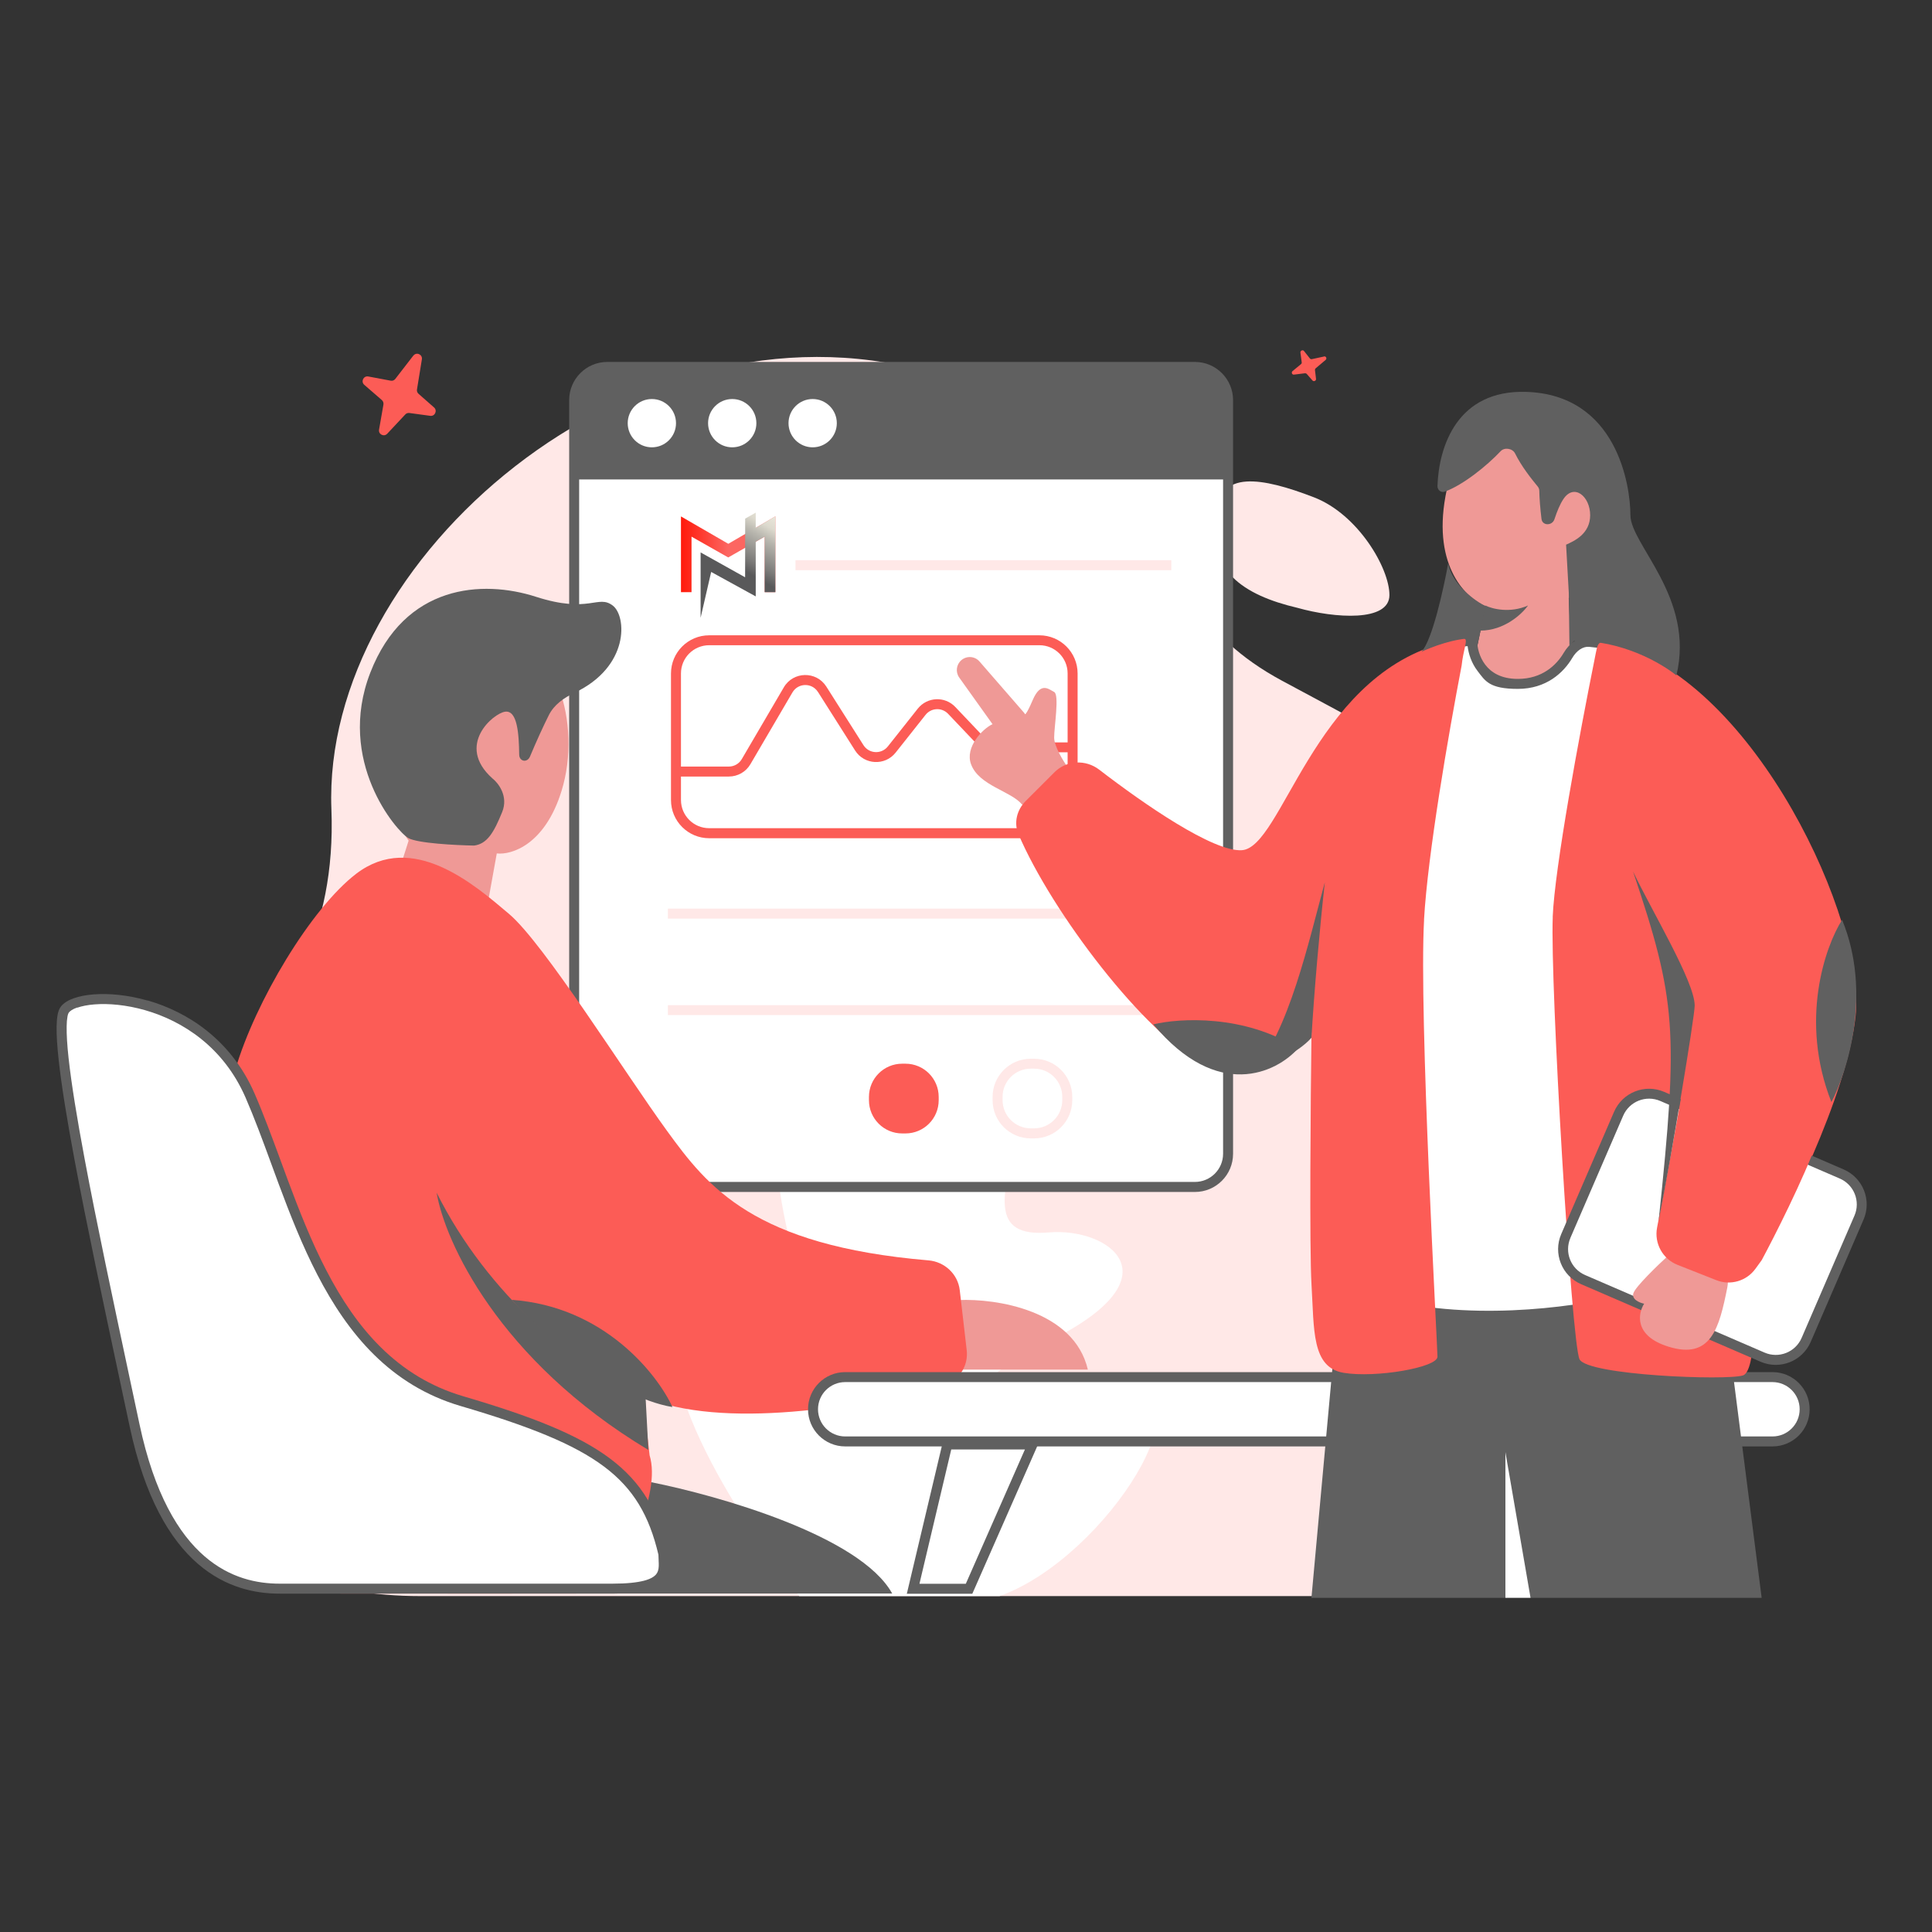 <?xml version="1.0" encoding="UTF-8"?>
<svg xmlns="http://www.w3.org/2000/svg" version="1.1" xmlns:xlink="http://www.w3.org/1999/xlink" viewBox="0 0 3000 3000">
  <rect x="0" y="0" width="3000" height="3000" fill="#333333" stroke="none"/>
  <defs>
    <style>
      .cls-1, .cls-2, .cls-3 {
        fill-rule: evenodd;
      }

      .cls-1, .cls-4 {
        fill: #fc5c56;
      }

      .cls-5 {
        fill: url(#linear-gradient-2);
      }

      .cls-6 {
        fill: #ef9996;
      }

      .cls-2, .cls-7 {
        fill: #ffe8e7;
      }

      .cls-8 {
        fill: #fff;
      }

      .cls-9, .cls-3 {
        fill: #606060;
      }

      .cls-10 {
        fill: url(#linear-gradient);
      }
    </style>
    <linearGradient id="linear-gradient" x1="1057.4" y1="860.7" x2="1204" y2="860.7" gradientUnits="userSpaceOnUse">
      <stop offset="0" stop-color="#ff190a"/>
      <stop offset=".5" stop-color="#fc6661"/>
    </linearGradient>
    <linearGradient id="linear-gradient-2" x1="1100.8" y1="966.8" x2="1198.1" y2="798.4" gradientUnits="userSpaceOnUse">
      <stop offset=".5" stop-color="#59595a"/>
      <stop offset=".6" stop-color="#7d7c7a"/>
      <stop offset=".8" stop-color="#b7b5ad"/>
      <stop offset=".9" stop-color="#dcd9cd"/>
      <stop offset="1" stop-color="#eae7da"/>
    </linearGradient>
  </defs>
  <!-- Generator: Adobe Illustrator 28.7.1, SVG Export Plug-In . SVG Version: 1.2.0 Build 142)  -->
  <g>
    <g id="BusinessMeeting">
      <path class="cls-7" d="M2157.5,924c0,41.9-84.5,36.3-143,19.8-84.5-19.8-143-59.4-123.5-145.1,0-69.3,68.3-57.8,149.5-26.4,68.2,26.4,117,109.8,117,151.7Z"/>
      <path class="cls-7" d="M196.1,2065.2c0,91.5,42,180.8,93.5,254.7,80.1,114.8,222.5,158.5,362.5,158.5h1669c97,0,161.2-137.1,164.4-234.1,4.7-144.2,87.1-307.5,63.1-550.2-37.5-378.1-292.2-493.7-558.1-637.2-266-143.6-93.7-353.6-550.7-479.7-457-126-940.2,290.6-925.2,679.2,15,388.6-318.4,444.6-318.4,808.8Z"/>
      <path class="cls-8" d="M1241.1,2478.4h311.1c168.7-60.7,337.5-340.4,181.9-311.4-155.5,29-308.4,15.8-105.4-84.4s92.3-176.8,0-168.9c-92.3,7.9-76.5-55.4-39.6-176.8,36.9-121.4,0-232.2-102.8-232.2s-21.1,300.8-102.8,321.9-42.2-118.7-142.4-89.7c-100.2,29,63.3,374.7,0,345.7-63.3-29-55.4-168.9-168.7-63.3-90.7,84.4,74.7,341.3,168.7,459.1Z"/>
      <path class="cls-8" d="M891.5,621.3c0-28.5,23.1-51.6,51.6-51.6h912.3c28.5,0,51.5,23.1,51.5,51.6v1170.3c0,28.5-23.1,51.6-51.5,51.6h-912.3c-28.5,0-51.6-23.1-51.6-51.6V621.3Z"/>
      <path class="cls-3" d="M883.8,621.3c0-32.7,26.5-59.3,59.3-59.3h912.3c32.7,0,59.3,26.5,59.3,59.3v1170.3c0,32.7-26.5,59.3-59.3,59.3h-912.3c-32.7,0-59.3-26.5-59.3-59.3V621.3ZM943.1,577.4c-24.2,0-43.8,19.6-43.8,43.8v1170.3c0,24.2,19.6,43.8,43.8,43.8h912.3c24.2,0,43.8-19.6,43.8-43.8V621.3c0-24.2-19.6-43.8-43.8-43.8h-912.3Z"/>
      <path class="cls-9" d="M891.5,621.3c0-28.5,23.1-51.6,51.6-51.6h912.3c28.5,0,51.5,23.1,51.5,51.6v123.2h-1015.4v-123.2Z"/>
      <path class="cls-8" d="M1049.7,657.1c0,20.7-16.8,37.5-37.5,37.5s-37.5-16.8-37.5-37.5,16.8-37.5,37.5-37.5,37.5,16.8,37.5,37.5ZM1174.5,657.1c0,20.7-16.8,37.5-37.5,37.5s-37.5-16.8-37.5-37.5,16.8-37.5,37.5-37.5,37.5,16.8,37.5,37.5ZM1299.4,657.1c0,20.7-16.8,37.5-37.5,37.5s-37.5-16.8-37.5-37.5,16.8-37.5,37.5-37.5,37.5,16.8,37.5,37.5Z"/>
      <path class="cls-2" d="M1818.8,885.4h-583.6v-15.5h583.6v15.5ZM1818.8,1426.4h-781.7v-15.5h781.7v15.5ZM1818.8,1576.2h-781.7v-15.4h781.7v15.4Z"/>
      <path class="cls-1" d="M1041.9,1045.8c0-32.7,26.5-59.3,59.3-59.3h512.8c32.7,0,59.3,26.5,59.3,59.3v196.5c0,32.7-26.5,59.3-59.3,59.3h-512.8c-32.7,0-59.3-26.5-59.3-59.3v-196.5ZM1101.2,1001.9c-24.2,0-43.8,19.6-43.8,43.8v196.5c0,24.2,19.6,43.8,43.8,43.8h512.8c24.2,0,43.8-19.6,43.8-43.8v-196.5c0-24.2-19.6-43.8-43.8-43.8h-512.8Z"/>
      <path class="cls-4" d="M1349.3,1703.3c0-28.5,23.1-51.6,51.6-51.6h5.1c28.5,0,51.6,23.1,51.6,51.6v5.1c0,28.5-23.1,51.6-51.6,51.6h-5.1c-28.5,0-51.6-23.1-51.6-51.6v-5.1Z"/>
      <path class="cls-2" d="M1541.3,1703.3c0-32.7,26.5-59.3,59.3-59.3h5.1c32.7,0,59.3,26.5,59.3,59.3v5.1c0,32.7-26.5,59.3-59.3,59.3h-5.1c-32.7,0-59.3-26.5-59.3-59.3v-5.1ZM1600.6,1659.4c-24.2,0-43.8,19.6-43.8,43.8v5.1c0,24.2,19.6,43.8,43.8,43.8h5.1c24.2,0,43.8-19.6,43.8-43.8v-5.1c0-24.2-19.6-43.8-43.8-43.8h-5.1Z"/>
      <path class="cls-1" d="M1270.1,1074.5c-9.3-14.7-30.8-14.3-39.6.7l-65.3,111.5c-6.9,11.8-19.6,19.1-33.4,19.1h-82.1v-15.5h82.1c8.2,0,15.9-4.4,20-11.5l65.3-111.5c14.6-25,50.5-25.6,66-1.2l57.7,91c8.6,13.5,27.8,14.5,37.8,2l46.5-58.7c14.6-18.4,42.1-19.7,58.3-2.6l45.4,47.8c4.4,4.6,10.5,7.2,16.8,7.2h115.7v15.4h-115.7c-10.6,0-20.7-4.3-28-12l-45.4-47.8c-9.7-10.2-26.2-9.5-35,1.6l-46.5,58.7c-16.5,20.8-48.7,19.1-62.9-3.3l-57.7-91Z"/>
      <path class="cls-9" d="M1385.4,2474.4c-49.9-89.9-270.5-152.1-374.5-172.9l-87.6,172.9h462.1Z"/>
      <path class="cls-6" d="M634.5,1305.4l-23.8,74.5,141.3,52.8,19.4-107.5c22.7,2.6,74.7-13.2,100.6-97.2,32.4-105-10.3-237.9-100.2-251.3-89.9-13.4-155.5,62.4-171.9,161.1-13.1,78.9,17.6,144.6,34.6,167.5Z"/>
      <path class="cls-9" d="M633.9,1301.3c14.5,8.2,74.2,11.2,102.3,11.7,20.6-2.7,30.8-20.8,43.5-51.9,10.2-24.8-6-45.4-15.3-52.6-57.1-51.3,1.5-100.9,20-103.4,18.8-2.5,21.4,33.8,21.8,66.7.2,10.9,12.6,13,16.8,2.9,9.5-22.7,20.3-46.5,29.2-64.2,8.2-16.3,23.3-26.9,39.8-34.7,85.9-40.6,81-119,59.6-135.4-23.3-17.9-36.1,13.1-119.3-13.7s-204-19.4-257.3,117.8c-53.3,137.1,40.8,246.5,58.9,256.7Z"/>
      <path class="cls-6" d="M1689.2,2126.7c-21.6-92.3-142.6-110.5-200.4-108l-7.7,108h208.1Z"/>
      <path class="cls-4" d="M553.1,1356.8c-69.9,53.3-156.9,198.8-187.7,304.1-76.4,261.9-178.4,772.9,89.7,813.5,227.8.3,417.4.1,483.7,0,31-46.7,88.4-153.6,69.9-214.6l-10.4-91.6c121.8,53.5,340.9,15.9,466.6-17.4,24-6.4,39.1-29.6,36.2-54.3l-10.8-93.2c-2.9-24.9-23.5-44.1-48.5-46.2-271.7-23-342.6-113.8-405.9-200.9-66.6-91.6-191.4-291.3-245.5-337.1-54.1-45.8-149.8-129-237.2-62.4Z"/>
      <path class="cls-9" d="M678,1852c79.9,159.8,216.4,270.5,324.6,320.4l4.2,79.1c-233-139.8-316.3-324.6-328.8-399.5Z"/>
      <path class="cls-9" d="M1044.2,2184.9c-23.6-51.3-106.5-156.5-249.7-166.5,43,48.6,153.1,149.8,249.7,166.5Z"/>
      <path class="cls-8" d="M208.9,2213.1c46.7,219.8,154.2,253.7,225.1,253.7h516.8c91.7,0,79.2-28.8,79.2-53.8-29.2-124.9-100-174.9-312.6-237.3-212.6-62.5-258.4-312.3-329.3-474.7s-262.6-166.6-287.6-133.2c-25,33.3,50,370.6,108.4,645.4Z"/>
      <path class="cls-3" d="M119.8,1564.5c-7.2,2.5-11.2,5.5-13,7.9-.5.7-1.4,2.5-2.1,6.5-.7,3.8-1.1,8.8-1.2,15-.2,12.5.8,29.1,3,49.2,4.4,40.3,13.2,93.9,24.7,155.3,18.9,101.4,45,223.4,69.9,340.3,5.2,24.6,10.4,48.9,15.5,72.8,23.1,108.9,61.1,170.6,101,205.1,39.8,34.4,82.4,42.5,116.5,42.5h516.8c22.6,0,38.3-1.8,49.1-4.6,10.8-2.8,16.1-6.6,18.9-10,2.7-3.4,3.8-7.4,4-12.8.1-2.7,0-5.6-.2-8.7,0-.4,0-.9,0-1.3-.1-2.4-.3-5-.3-7.6-14.3-60.6-38.5-102.4-84.4-136.8-46.7-35-116.4-62.8-222.6-94-109.2-32.1-175.1-112.2-222.5-203.7-23.7-45.7-42.8-94.5-60.4-141.8-3.9-10.4-7.7-20.8-11.4-31-13.3-36.3-26.1-71-39.8-102.5-34.3-78.7-97.8-119-156-135.7-29.1-8.3-56.7-10.7-78.4-9-10.8.8-19.9,2.7-26.9,5.1ZM229.3,1553.5c61.6,17.7,129.4,60.6,165.9,144.3,13.9,31.9,26.9,67.3,40.3,103.6,3.7,10.2,7.5,20.4,11.3,30.7,17.6,47.2,36.4,95.2,59.7,140.1,46.4,89.7,109.7,165.6,213.1,196,106.3,31.2,178.4,59.7,227.5,96.5,49.7,37.2,75.5,82.7,90.4,146.5l.2.9v.9c0,2.4.1,4.9.3,7.7,0,.5,0,.9,0,1.4.2,3.2.3,6.7.2,10.2-.3,7.1-1.8,14.9-7.4,21.9-5.6,6.9-14.3,11.9-27,15.3-12.6,3.3-29.8,5.1-53,5.1H434c-36.7,0-83.3-8.8-126.7-46.3-43.3-37.4-82.4-102.6-106-213.5-5.1-23.8-10.3-48.2-15.5-72.7-24.9-116.9-51-239.1-70-340.7-11.5-61.5-20.4-115.6-24.8-156.5-2.2-20.4-3.4-37.8-3.1-51.2.1-6.7.6-12.6,1.5-17.6.9-4.8,2.3-9.4,5-12.9,4.4-5.9,11.8-10.2,20.2-13.1,8.6-3.1,19.1-5.1,30.9-6,23.6-1.8,53,.8,83.8,9.6Z"/>
      <path class="cls-8" d="M2752.3,2138.4h-1439.9c-27.6,0-49.9,22.3-49.9,49.9s22.4,49.9,49.9,49.9h1439.9c27.6,0,49.9-22.3,49.9-49.9s-22.4-49.9-49.9-49.9Z"/>
      <path class="cls-3" d="M1254.7,2188.3c0-31.9,25.8-57.7,57.7-57.7h1439.9c31.9,0,57.7,25.8,57.7,57.7s-25.8,57.7-57.7,57.7h-1439.9c-31.8,0-57.7-25.8-57.7-57.7ZM1312.4,2146.1c-23.3,0-42.2,18.9-42.2,42.2s18.9,42.2,42.2,42.2h1439.9c23.3,0,42.2-18.9,42.2-42.2s-18.9-42.2-42.2-42.2h-1439.9Z"/>
      <path class="cls-8" d="M1417.9,2467.1l53.1-224.1h132.4l-98.6,224.1h-86.9Z"/>
      <path class="cls-3" d="M1464.9,2235.3h150.3l-105.4,239.5h-101.7l56.8-239.5ZM1477.1,2250.7l-49.4,208.6h72l91.8-208.6h-114.4Z"/>
      <path class="cls-8" d="M2631.1,2467.1l-50.6-224.1h-134.9l96.9,224.1h88.5Z"/>
      <path class="cls-3" d="M2588.8,2232.7h-158.8l105.9,244.7h108.2l-55.2-244.7ZM2572.3,2253.3l45.9,203.5h-68.8l-88-203.5h110.9Z"/>
      <path class="cls-4" d="M641.8,552.2l-28,36.2c-1.7,2.2-4.5,3.3-7.2,2.7l-34.7-6.5c-7.5-1.4-12,8-6.2,13l27.2,23.6c2,1.7,2.9,4.4,2.5,7l-6.8,38.9c-1.3,7.3,7.6,11.8,12.7,6.4l28-29.9c1.6-1.8,4-2.6,6.4-2.3l32.4,4.4c7.3,1,11.4-8.2,5.9-13l-24.1-21.2c-1.9-1.7-2.9-4.3-2.4-6.8l7.6-46.7c1.2-7.6-8.4-11.9-13.2-5.8ZM2055.9,553.6l-18.9,4.1c-1.1.2-2.3-.2-3-1.1l-9.1-11.5c-1.9-2.5-6-.6-5.6,2.5l2,15c.2,1.1-.3,2.2-1.2,2.9l-13,10.7c-2.4,2-.9,5.9,2.2,5.5l17.1-2.1c1-.1,2,.3,2.7,1l8.9,10.2c2,2.3,5.9.5,5.5-2.6l-1.6-13.4c-.1-1.1.3-2.2,1.1-2.9l15.4-13c2.5-2.1.7-6.1-2.5-5.4Z"/>
      <path class="cls-6" d="M2306.9,941.4l-16.6,79.1v49.9l37.4,33.3,112.4-12.5v-74.9l-4.2-87.4c45.8-58.3,62.4-170.6,12.5-228.9-49.9-58.3-178.9-66.6-203.9,70.7-20,109.9,33.3,159.5,62.4,170.6Z"/>
      <path class="cls-9" d="M2036.4,2481.1l42.6-466.1h596.8l59.7,466.1h-699.1Z"/>
      <path class="cls-6" d="M1636.9,1145.3c0,13.3,13.9,36.1,20.8,45.8l-8.3,49.9-62.4,8.3c-16.6-20.8-66.6-29.1-79.1-62.4-10-26.6,18-55.5,33.3-62.4l-51.7-72.4c-6.1-8.5-4.6-20.2,3.3-27,8.4-7.2,21-6.3,28.2,2.1l70.1,80.6c0,2.8,2.5,2.5,12.5-20.8,12.5-29.1,25-16.7,33.3-12.5,8.3,4.2,0,54.1,0,70.7Z"/>
      <path class="cls-8" d="M2356.9,1062c-56.6,0-70.7-44.4-70.7-66.6-40,0-66.1,19.5-74.4,25.1l-67.1,191.3-12.5,807.3c139.8,43.3,316.3,18,387,0l45.8-994.6c-27.5-17.5-67.7-25.2-96.6-27.9-14.1-1.3-26.3,8.7-33.5,20.9-12.6,21.2-37.1,44.4-78,44.4Z"/>
      <path class="cls-3" d="M2218.1,1025.5l-65.8,187.8-12.4,800.2c133.4,39.3,299.3,17.1,371.8-.4l45.3-984.3c-25.8-14.9-62.1-21.8-89.4-24.4-9.8-.9-19.6,6.1-26.1,17.1-13.5,22.9-40.3,48.2-84.6,48.2s-50.6-12.2-62.7-28c-9.5-12.4-13.9-26.8-15.3-38.4-30.6,2-51.5,15.8-60.8,22.1ZM2209.1,1012.9c10-6.8,37-25.2,77-25.2h7.7v7.7c0,9.8,3.2,24.7,12.6,36.9,9.1,11.9,24.5,21.9,50.5,21.9,37.5,0,59.8-21.1,71.3-40.6,7.9-13.4,22.4-26.4,40.9-24.7,29.2,2.7,70.9,10.5,100,29l3.8,2.4-46.2,1004.8-5.5,1.4c-71.3,18.2-249.4,43.8-391.2-.1l-5.5-1.7,12.6-814.4,68.3-195,2.1-1.4c.5-.3,1.1-.7,1.7-1.1Z"/>
      <path class="cls-4" d="M2211.2,1428.3c5.8-101.9,37.5-285.4,58.4-394.8,5.1-46.4,22.5-49.7-33.8-33.5-197.4,56.7-245.2,316.3-307.5,320.2-44.4,2.8-151.7-71.4-221.5-125.1-21-16.1-50.8-14.7-69.5,4.1l-44.6,44.6c-13.7,13.7-18.8,33.8-11.2,51.6,51.6,120.9,196.5,311.7,288.5,357.7,79.9,40,144.3-16.7,166.5-49.9-1.4,106.8-3.3,334.6,0,391.2,4.2,70.7,0,129,49.9,137.3,49.9,8.3,145.7-8.3,145.7-25s-29.1-532.7-20.8-678.3ZM2411,1424.1c3.1-76.5,41.5-283.2,65-400.1,5.9-29.3,3.5-31,34.3-22.5,215.7,59.9,386.9,429,371,576.6-13.3,123.2-111,317.7-158.1,399.5,2.8,49.9,3.3,151.5-16.6,158.1-25,8.3-241.4,0-253.9-25-12.5-25-45.8-582.6-41.6-686.7Z"/>
      <path class="cls-8" d="M2458.3,1987c-26.1-11.3-38.2-41.6-26.9-67.8l82-189.8c11.3-26.1,41.6-38.2,67.8-26.9l278.6,120.4c26.1,11.3,38.2,41.6,26.9,67.8l-82,189.8c-11.3,26.1-41.6,38.2-67.8,26.9l-278.6-120.4Z"/>
      <path class="cls-3" d="M2455.2,1994.1c-30.1-13-43.9-47.9-30.9-77.9l82-189.8c13-30.1,47.9-43.9,77.9-30.9l278.6,120.4c30.1,13,43.9,47.9,30.9,77.9l-82,189.8c-13,30.1-47.9,43.9-77.9,30.9l-278.6-120.4ZM2438.5,1922.3c-9.6,22.2.6,48,22.9,57.6l278.6,120.4c22.2,9.6,48-.6,57.6-22.9l82-189.8c9.6-22.2-.6-48-22.9-57.6l-278.6-120.4c-22.2-9.6-48,.6-57.6,22.8l-82,189.8Z"/>
      <path class="cls-9" d="M2860.4,1428.3c-26.4,41.6-66.6,156.5-16.6,283,25-47.2,63.3-169.8,16.6-283ZM1790.9,1590.6c40.2-9.7,141.5-15.8,224.7,37.4-33.3,37.5-124.8,82.4-224.7-37.4Z"/>
      <path class="cls-9" d="M2057.2,1370c-8.3,74.9-16.6,170.6-20.8,241.4-20,23.3-69.4,45.8-91.6,54.1,56.6-63.2,87.4-203.9,112.4-295.5Z"/>
      <path class="cls-6" d="M2536.4,2007.9c3.3-10,37.4-43,54.1-58.3,34.7-4.2,101.5,0,91.6,49.9-12.5,62.4-25,112.4-91.6,91.5-53.3-16.6-47.2-51.3-37.5-66.6-6.9-1.4-20-6.7-16.6-16.6Z"/>
      <path class="cls-8" d="M2376.6,2481l-39-226.1v226.1h39Z"/>
      <path class="cls-9" d="M2431.8,845.6l4.2,74.9,1,81.9c1.5,0,6.2-7.1,7.7-7.1,74.5-1.8,136.7,35.8,158.4,53.5,29.1-120.7-71.4-203.2-71.4-248.9s-20.8-187.3-162.3-191.4c-106.1-3.1-135.2,83.8-137.3,146.1-.2,6.3,5.6,11,11.5,8.8,28.5-10.5,64.9-39.8,86.6-62.8,6-6.4,18.5-4.4,22.4,3.5,10,20.1,24.7,38.7,35.2,51.4,1.5,1.9,2.4,4.2,2.4,6.6.2,11.8,1.5,27.8,3.4,43.6,1.3,11.1,16.8,11,20.2.4,3.9-11.9,8.6-23.3,13.8-31.1,16.6-25,41.6-4.2,41.6,25s-25,40.2-37.4,45.8ZM2207.1,1012.1c16.6-16.6,34.7-98.5,41.6-137.3,6.7,33.3,41.6,58.3,58.3,66.6l-12.9,61.1-3.9-11.6c-33.3,0-67.8,14.3-83.1,21.2Z"/>
      <path class="cls-4" d="M2665.2,1987.9l-60.3-23.8c-23.1-9.1-36.5-33.4-31.8-57.9,13-67.7,29.6-156.7,41.8-227.9l208.1,91.1c-23.3,63.3-68,151.2-87.4,187.3l-9.8,13.5c-13.8,19-38.7,26.3-60.6,17.7Z"/>
      <path class="cls-9" d="M2631.5,1561.4c0-36.6-65.2-144.3-95.7-208.1,67,199.3,70.9,246.1,39.7,542.6,19.5-97.5,56-317.1,56-334.5ZM2372.7,940.2c-28.1,12.5-55.9,5.2-66.3,0l-7.8,39c37.4,0,65-26,74.1-39Z"/>
      <g>
        <polygon class="cls-10" points="1130.8 865.6 1073.8 833.3 1073.8 919.5 1057.4 919.5 1057.4 801.9 1130.9 844.4 1204 801.8 1204 919.5 1187.4 919.5 1187.4 833.3 1130.8 865.6"/>
        <polygon class="cls-5" points="1173.5 819.6 1173.5 796 1157.1 805.3 1157.1 829.1 1157.1 829.1 1156.9 850.4 1157.1 850.3 1157 896.4 1087.9 857.8 1087.9 959.3 1104.3 888.1 1173.5 926.1 1173.5 841.1 1187.4 833.3 1187.4 919.5 1204 919.5 1204 801.8 1173.5 819.6"/>
      </g>
    </g>
  </g>
</svg>